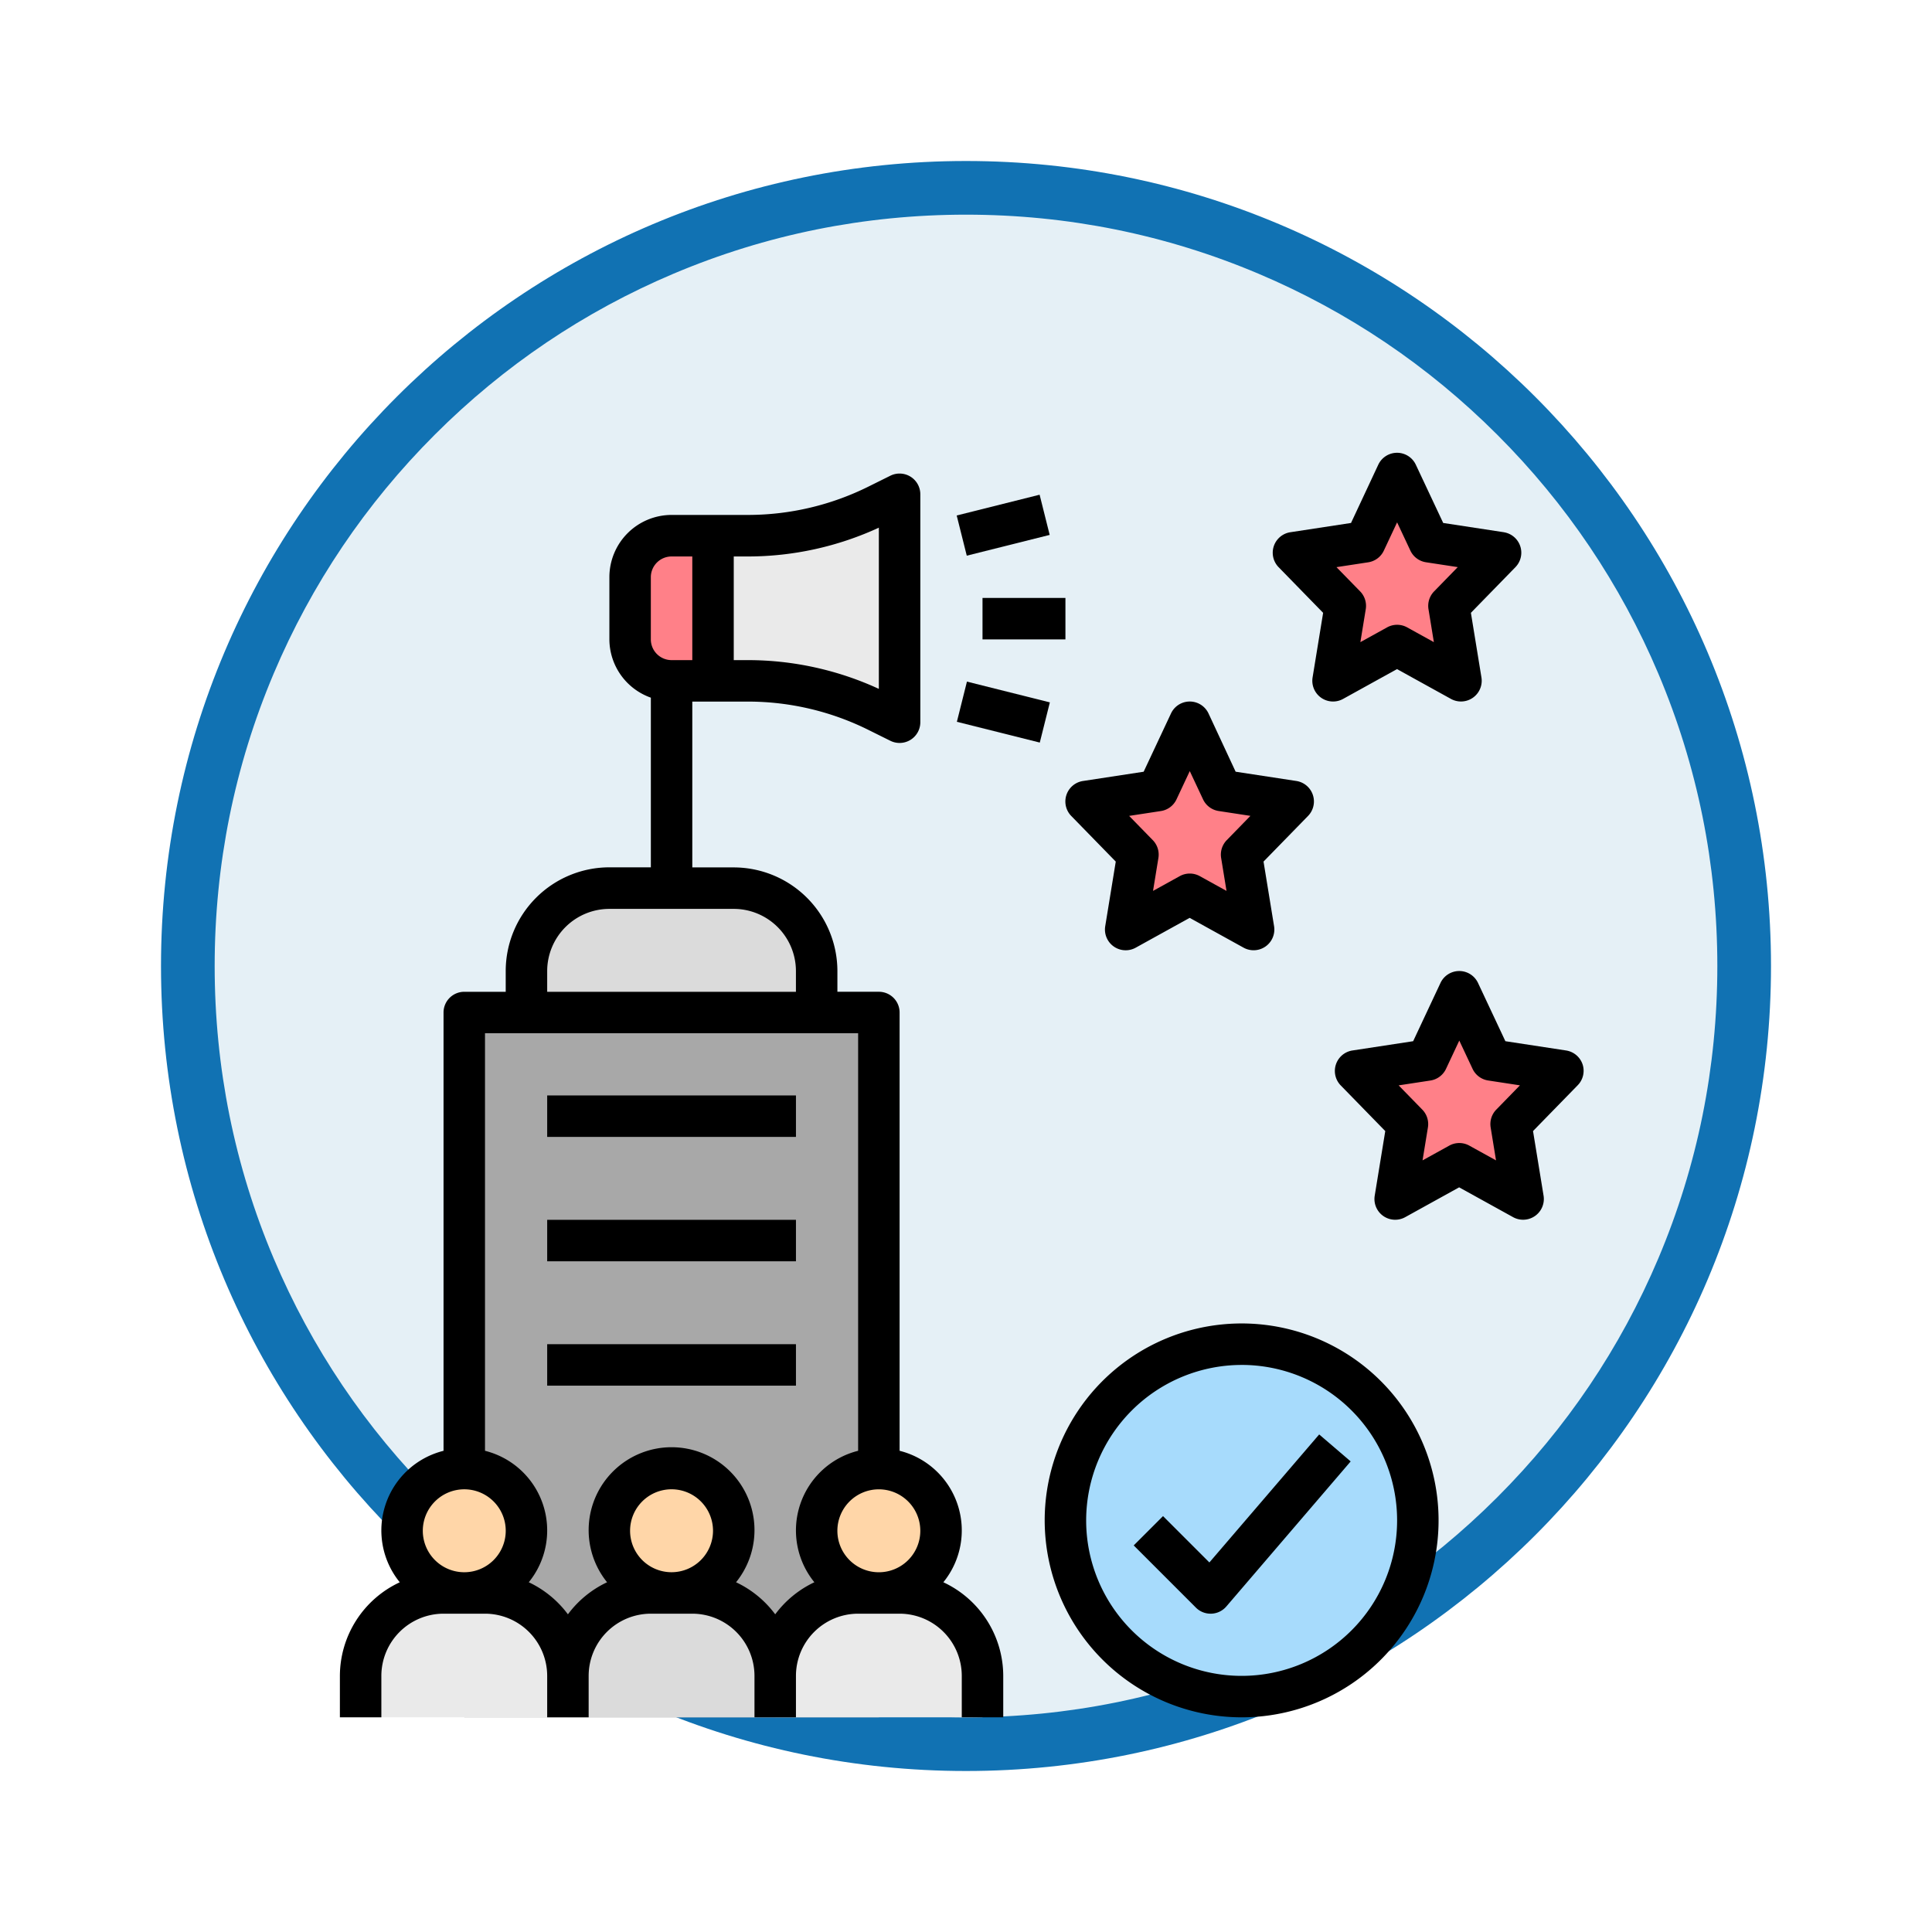 <svg xmlns="http://www.w3.org/2000/svg" xmlns:xlink="http://www.w3.org/1999/xlink" width="108" height="108" viewBox="0 0 108 108">
  <defs>
    <filter id="Trazado_904820" x="0" y="0" width="108" height="108" filterUnits="userSpaceOnUse">
      <feOffset dy="3" input="SourceAlpha"/>
      <feGaussianBlur stdDeviation="3" result="blur"/>
      <feFlood flood-opacity="0.161"/>
      <feComposite operator="in" in2="blur"/>
      <feComposite in="SourceGraphic"/>
    </filter>
  </defs>
  <g id="Grupo_1219474" data-name="Grupo 1219474" transform="translate(-616 -2872)">
    <g id="Grupo_1218002" data-name="Grupo 1218002" transform="translate(411 2534.5)">
      <g id="Grupo_1211578" data-name="Grupo 1211578" transform="translate(8 -2328.555)">
        <g id="Grupo_1207774" data-name="Grupo 1207774" transform="translate(206 2670.713)">
          <g id="Grupo_1206630" data-name="Grupo 1206630" transform="translate(0 1.342)">
            <g id="Grupo_1185091" data-name="Grupo 1185091" transform="translate(0 0)">
              <g id="Grupo_1179560" data-name="Grupo 1179560">
                <g id="Grupo_1173787" data-name="Grupo 1173787" transform="translate(0)">
                  <g id="Grupo_1171910" data-name="Grupo 1171910">
                    <g id="Grupo_1167341" data-name="Grupo 1167341">
                      <g id="Grupo_1166792" data-name="Grupo 1166792">
                        <g transform="matrix(1, 0, 0, 1, -9, -6)" filter="url(#Trazado_904820)">
                          <g id="Trazado_904820-2" data-name="Trazado 904820" transform="translate(9 6)" fill="#e5f0f6">
                            <path d="M 45 88.5 C 39.127 88.5 33.43 87.35 28.068 85.082 C 22.889 82.891 18.236 79.755 14.241 75.759 C 10.245 71.764 7.109 67.112 4.918 61.932 C 2.65 56.57 1.5 50.873 1.5 45 C 1.5 39.127 2.65 33.43 4.918 28.068 C 7.109 22.889 10.245 18.236 14.241 14.241 C 18.236 10.245 22.889 7.109 28.068 4.918 C 33.43 2.65 39.127 1.5 45 1.5 C 50.873 1.5 56.57 2.65 61.932 4.918 C 67.111 7.109 71.764 10.245 75.759 14.241 C 79.755 18.236 82.891 22.889 85.082 28.068 C 87.35 33.43 88.5 39.127 88.5 45 C 88.5 50.873 87.35 56.57 85.082 61.932 C 82.891 67.112 79.755 71.764 75.759 75.759 C 71.764 79.755 67.111 82.891 61.932 85.082 C 56.57 87.35 50.873 88.5 45 88.5 Z" stroke="none"/>
                            <path d="M 45 3 C 39.329 3 33.829 4.11 28.653 6.299 C 23.652 8.415 19.16 11.443 15.302 15.302 C 11.443 19.16 8.415 23.652 6.299 28.653 C 4.11 33.829 3 39.329 3 45 C 3 50.671 4.11 56.171 6.299 61.347 C 8.415 66.348 11.443 70.84 15.302 74.699 C 19.16 78.557 23.652 81.585 28.653 83.701 C 33.829 85.89 39.329 87 45 87 C 50.671 87 56.171 85.89 61.347 83.701 C 66.348 81.585 70.84 78.557 74.698 74.699 C 78.557 70.84 81.585 66.348 83.701 61.347 C 85.89 56.171 87 50.671 87 45 C 87 39.329 85.89 33.829 83.701 28.653 C 81.585 23.652 78.557 19.16 74.698 15.302 C 70.84 11.443 66.348 8.415 61.347 6.299 C 56.171 4.11 50.671 3 45 3 M 45 0 C 69.853 0 90 20.147 90 45 C 90 69.853 69.853 90 45 90 C 20.147 90 -7.62939453125e-06 69.853 -7.62939453125e-06 45 C -7.62939453125e-06 20.147 20.147 0 45 0 Z" stroke="none" fill="#1172b3"/>
                          </g>
                        </g>
                      </g>
                    </g>
                  </g>
                </g>
              </g>
            </g>
          </g>
        </g>
      </g>
    </g>
    <g id="politica_2_" data-name="politica (2)" transform="translate(633 2896.313)">
      <ellipse id="Elipse_12026" data-name="Elipse 12026" cx="9.686" cy="10.224" rx="9.686" ry="10.224" transform="translate(42.725 50.457)" fill="#a7dbfc"/>
      <g id="Grupo_1219473" data-name="Grupo 1219473" transform="translate(43.717 2.159)">
        <path id="Trazado_1090900" data-name="Trazado 1090900" d="M53.794,2l1.79,3.815,4,.612L56.691,9.4l.684,4.193-3.581-1.979-3.581,1.979L50.9,9.4,48,6.427l4-.612Z" transform="translate(-36.412 -2)" fill="#ff8088"/>
        <path id="Trazado_1090901" data-name="Trazado 1090901" d="M43.794,14l1.79,3.815,4,.612-2.9,2.969.684,4.193-3.581-1.979-3.581,1.979L40.9,21.4,38,18.427l4-.612Z" transform="translate(-38 -0.094)" fill="#ff8088"/>
        <path id="Trazado_1090902" data-name="Trazado 1090902" d="M56.794,27l1.79,3.815,4,.612-2.9,2.969.684,4.193-3.581-1.979-3.581,1.979L53.9,34.4,51,31.427l4-.612Z" transform="translate(-35.936 1.97)" fill="#ff8088"/>
      </g>
      <path id="Trazado_1090903" data-name="Trazado 1090903" d="M22.6,5.318H18.318A2.317,2.317,0,0,0,16,7.635v3.476a2.317,2.317,0,0,0,2.318,2.318H22.6a16.225,16.225,0,0,1,7.255,1.713l1.21.6V3l-1.21.6A16.225,16.225,0,0,1,22.6,5.318Z" transform="translate(2.223 0.318)" fill="#eaeaea"/>
      <path id="Trazado_1090904" data-name="Trazado 1090904" d="M20.635,5H18.318A2.317,2.317,0,0,0,16,7.318v3.476a2.317,2.317,0,0,0,2.318,2.318h2.318Z" transform="translate(2.223 0.635)" fill="#ff8088"/>
      <path id="Trazado_1090905" data-name="Trazado 1090905" d="M8,28H31.176V67.4H8Z" transform="translate(0.953 4.288)" fill="#a8a8a8"/>
      <path id="Trazado_1090906" data-name="Trazado 1090906" d="M22.588,22H15.635A4.635,4.635,0,0,0,11,26.635v2.318H27.223V26.635A4.635,4.635,0,0,0,22.588,22Z" transform="translate(1.429 3.335)" fill="#dbdbdb"/>
      <path id="Trazado_1090907" data-name="Trazado 1090907" d="M14.588,62.953V60.635A4.635,4.635,0,0,0,9.953,56H7.635A4.635,4.635,0,0,0,3,60.635v2.318" transform="translate(0.159 8.734)" fill="#eaeaea"/>
      <path id="Trazado_1090908" data-name="Trazado 1090908" d="M24.588,62.953V60.635A4.635,4.635,0,0,0,19.953,56H17.635A4.635,4.635,0,0,0,13,60.635v2.318" transform="translate(1.747 8.734)" fill="#dbdbdb"/>
      <path id="Trazado_1090909" data-name="Trazado 1090909" d="M34.588,62.953V60.635A4.635,4.635,0,0,0,29.953,56H27.635A4.635,4.635,0,0,0,23,60.635v2.318" transform="translate(3.335 8.734)" fill="#eaeaea"/>
      <circle id="Elipse_12027" data-name="Elipse 12027" cx="3.229" cy="3.229" r="3.229" transform="translate(6.134 57.99)" fill="#ffd6a8"/>
      <ellipse id="Elipse_12028" data-name="Elipse 12028" cx="2.69" cy="3.229" rx="2.69" ry="3.229" transform="translate(17.972 57.99)" fill="#ffd6a8"/>
      <circle id="Elipse_12029" data-name="Elipse 12029" cx="3.229" cy="3.229" r="3.229" transform="translate(28.734 57.99)" fill="#ffd6a8"/>
      <path id="Trazado_1090910" data-name="Trazado 1090910" d="M4.318,69.21a3.481,3.481,0,0,1,3.476-3.476h2.318a3.481,3.481,0,0,1,3.476,3.476v2.318h2.318V69.21a3.481,3.481,0,0,1,3.476-3.476H21.7a3.481,3.481,0,0,1,3.476,3.476v2.318h2.318V69.21a3.481,3.481,0,0,1,3.476-3.476h2.318a3.481,3.481,0,0,1,3.476,3.476v2.318h2.318V69.21a5.788,5.788,0,0,0-3.348-5.233,4.589,4.589,0,0,0-2.446-7.349v-24.5a1.158,1.158,0,0,0-1.159-1.159H29.811V29.811a5.8,5.8,0,0,0-5.794-5.794H21.7v-9.27h3.123a15.143,15.143,0,0,1,6.736,1.59l1.21.6a1.159,1.159,0,0,0,1.678-1.036V3.159a1.16,1.16,0,0,0-1.678-1.037l-1.209.6a15.141,15.141,0,0,1-6.737,1.591H20.541a3.481,3.481,0,0,0-3.476,3.476v3.476a3.472,3.472,0,0,0,2.318,3.263v9.484H17.064a5.8,5.8,0,0,0-5.794,5.794V30.97H8.953a1.158,1.158,0,0,0-1.159,1.159v24.5a4.589,4.589,0,0,0-2.446,7.349A5.788,5.788,0,0,0,2,69.21v2.318H4.318Zm16.223-5.794A2.318,2.318,0,1,1,22.858,61.1,2.32,2.32,0,0,1,20.541,63.416ZM34.446,61.1a2.318,2.318,0,1,1-2.318-2.318A2.32,2.32,0,0,1,34.446,61.1ZM24.017,6.635h.805a17.487,17.487,0,0,0,7.306-1.61v9.012a17.5,17.5,0,0,0-7.306-1.608h-.805ZM19.382,7.794a1.16,1.16,0,0,1,1.159-1.159H21.7v5.794H20.541a1.16,1.16,0,0,1-1.159-1.159ZM13.588,29.811a3.481,3.481,0,0,1,3.476-3.476h6.953a3.481,3.481,0,0,1,3.476,3.476V30.97H13.588Zm-3.476,3.476H30.97V56.628a4.589,4.589,0,0,0-2.446,7.349,5.8,5.8,0,0,0-2.189,1.793,5.812,5.812,0,0,0-2.189-1.793,4.635,4.635,0,1,0-7.21,0,5.8,5.8,0,0,0-2.189,1.793,5.812,5.812,0,0,0-2.189-1.793,4.589,4.589,0,0,0-2.446-7.349ZM8.953,58.781A2.318,2.318,0,1,1,6.635,61.1,2.32,2.32,0,0,1,8.953,58.781Z" transform="translate(0 0.159)"/>
      <path id="Trazado_1090911" data-name="Trazado 1090911" d="M12,32H25.906v2.318H12Z" transform="translate(1.588 4.923)"/>
      <path id="Trazado_1090912" data-name="Trazado 1090912" d="M12,38H25.906v2.318H12Z" transform="translate(1.588 5.876)"/>
      <path id="Trazado_1090913" data-name="Trazado 1090913" d="M12,44H25.906v2.318H12Z" transform="translate(1.588 6.828)"/>
      <path id="Trazado_1090914" data-name="Trazado 1090914" d="M33,8h4.635v2.318H33Z" transform="translate(4.923 1.112)"/>
      <path id="Trazado_1090915" data-name="Trazado 1090915" d="M0,0H4.778V2.316H0Z" transform="translate(36.48 4.503) rotate(-14.064)"/>
      <path id="Trazado_1090916" data-name="Trazado 1090916" d="M0,0H2.316V4.778H0Z" transform="translate(36.49 16.036) rotate(-75.936)"/>
      <path id="Trazado_1090917" data-name="Trazado 1090917" d="M47.009,65.017A11.009,11.009,0,1,0,36,54.009,11.022,11.022,0,0,0,47.009,65.017Zm0-19.7a8.691,8.691,0,1,1-8.691,8.691A8.7,8.7,0,0,1,47.009,45.318Z" transform="translate(5.399 6.67)"/>
      <path id="Trazado_1090918" data-name="Trazado 1090918" d="M44.589,58.374h.045a1.159,1.159,0,0,0,.835-.4l6.953-8.112-1.76-1.508L44.524,55.51l-2.591-2.591-1.639,1.639,3.476,3.476a1.153,1.153,0,0,0,.818.34Z" transform="translate(6.081 7.519)"/>
      <path id="Trazado_1090919" data-name="Trazado 1090919" d="M59.922,5.439,56.53,4.921,55,1.666a1.159,1.159,0,0,0-2.1,0L51.377,4.921l-3.392.518a1.159,1.159,0,0,0-.655,1.955l2.488,2.551-.59,3.615a1.159,1.159,0,0,0,1.7,1.2l3.02-1.67,3.02,1.669a1.159,1.159,0,0,0,1.7-1.2l-.59-3.615,2.488-2.551a1.158,1.158,0,0,0-.654-1.954Zm-3.9,3.306a1.158,1.158,0,0,0-.314,1l.3,1.838-1.493-.825a1.158,1.158,0,0,0-1.122,0l-1.493.825.3-1.838a1.157,1.157,0,0,0-.314-1L50.563,7.391l1.774-.271a1.157,1.157,0,0,0,.874-.652l.742-1.581.742,1.579a1.156,1.156,0,0,0,.874.652l1.774.271Z" transform="translate(7.146 0)"/>
      <path id="Trazado_1090920" data-name="Trazado 1090920" d="M45,13.666a1.158,1.158,0,0,0-2.1,0l-1.527,3.255-3.392.518a1.159,1.159,0,0,0-.655,1.955l2.488,2.551-.59,3.615a1.159,1.159,0,0,0,1.7,1.2l3.02-1.67,3.02,1.669a1.159,1.159,0,0,0,1.7-1.2l-.59-3.615,2.488-2.551a1.159,1.159,0,0,0-.655-1.955l-3.392-.518Zm1.019,7.079a1.158,1.158,0,0,0-.314,1l.3,1.838-1.493-.825a1.158,1.158,0,0,0-1.122,0l-1.493.825.3-1.838a1.157,1.157,0,0,0-.314-1l-1.322-1.355,1.774-.271a1.157,1.157,0,0,0,.874-.652l.742-1.581.742,1.579a1.156,1.156,0,0,0,.874.652l1.774.271Z" transform="translate(5.558 1.906)"/>
      <path id="Trazado_1090921" data-name="Trazado 1090921" d="M63.845,31.217a1.161,1.161,0,0,0-.924-.778l-3.392-.518L58,26.666a1.159,1.159,0,0,0-2.1,0l-1.527,3.255-3.392.518a1.159,1.159,0,0,0-.655,1.955l2.488,2.551-.59,3.615a1.159,1.159,0,0,0,1.7,1.2l3.02-1.67,3.02,1.669a1.159,1.159,0,0,0,1.7-1.2l-.59-3.615,2.488-2.551A1.154,1.154,0,0,0,63.845,31.217ZM59.02,33.745a1.158,1.158,0,0,0-.314,1l.3,1.838-1.493-.825a1.158,1.158,0,0,0-1.122,0l-1.493.825.3-1.838a1.157,1.157,0,0,0-.314-1l-1.322-1.355,1.774-.271a1.157,1.157,0,0,0,.874-.652l.742-1.581.742,1.579a1.156,1.156,0,0,0,.874.652l1.774.271Z" transform="translate(7.623 3.97)"/>
    </g>
  </g>
</svg>
